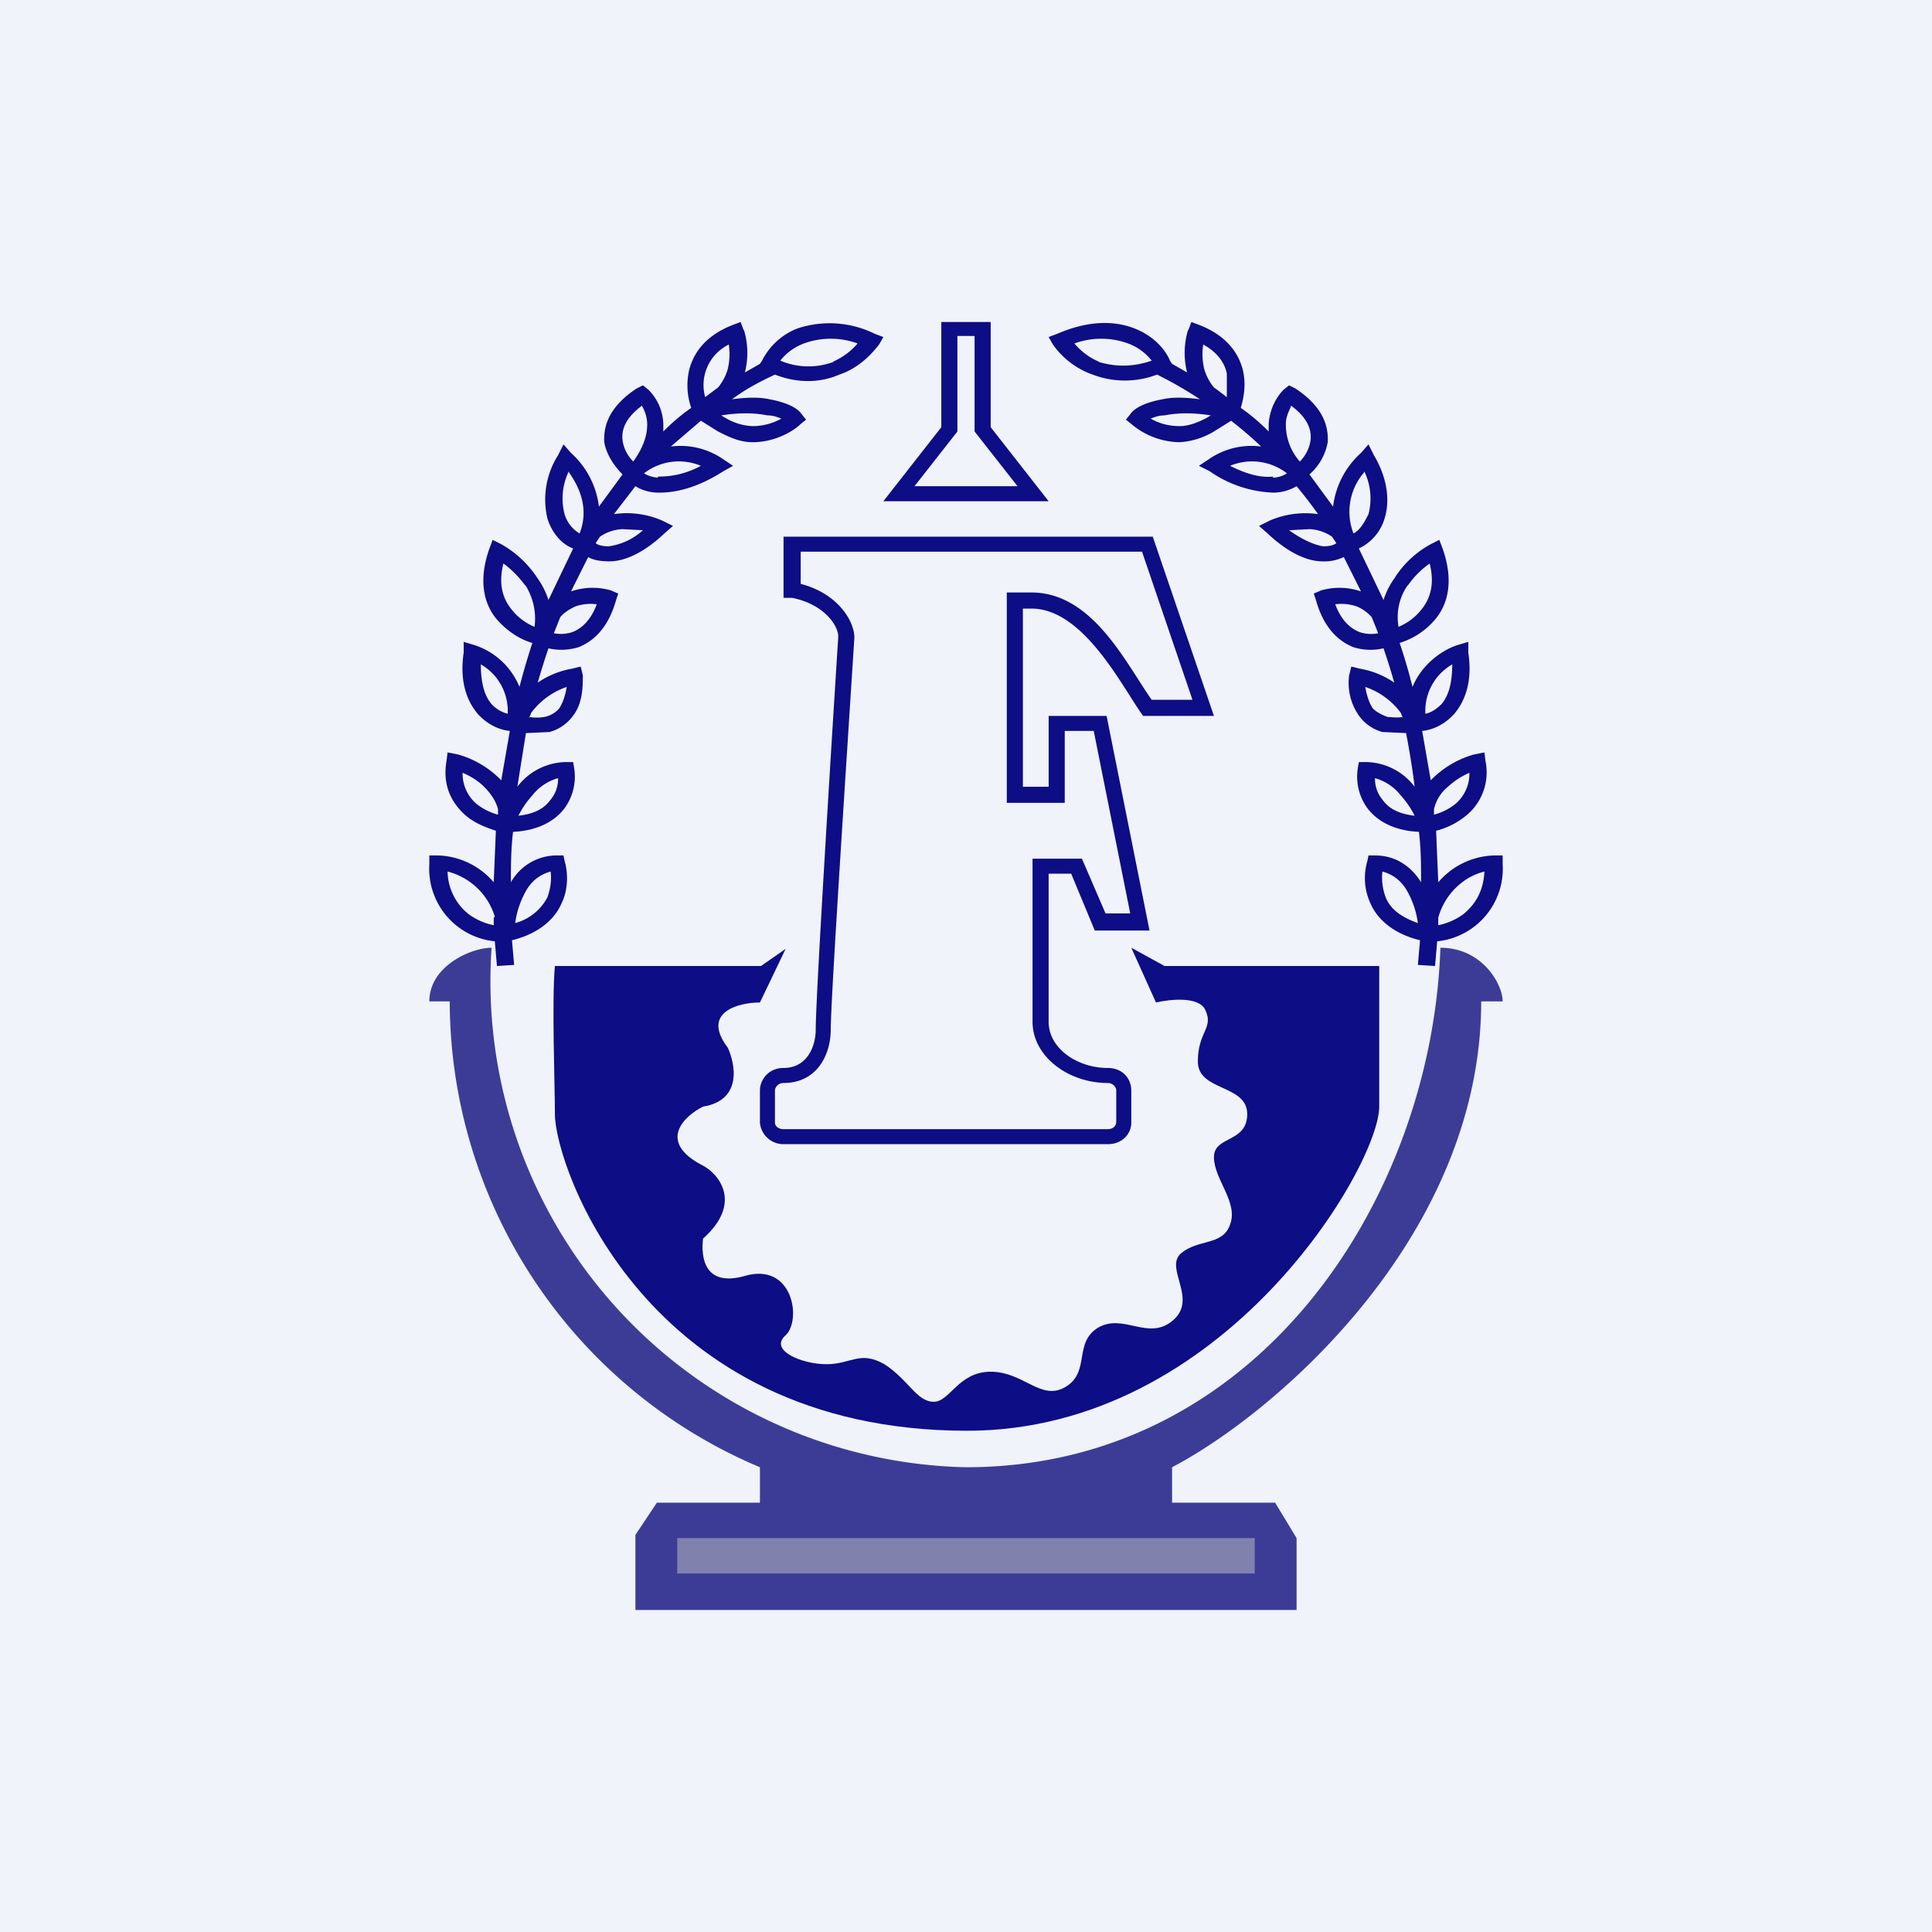 <!-- by TradingView --><svg width="18" height="18" viewBox="0 0 18 18" xmlns="http://www.w3.org/2000/svg"><path fill="#F0F3FA" d="M0 0h18v18H0z"/><path d="M7.09 9H5.17c-.03.32 0 1.1 0 1.38 0 .48.84 2.95 3.84 2.95 2.4 0 3.84-2.47 3.84-3.02V9h-2l-.31-.17.23.51c.13-.03.4-.06.46.07.08.17-.07.2-.07.48 0 .28.46.21.46.49 0 .27-.31.2-.31.4 0 .21.23.42.15.63-.07.2-.3.13-.46.27-.15.14.16.42-.07.62s-.46-.07-.7.07c-.23.14-.07.41-.3.55-.23.14-.39-.14-.7-.14-.3 0-.38.28-.53.28-.16 0-.23-.2-.46-.35-.23-.13-.31 0-.54 0-.23 0-.54-.13-.38-.27.15-.14.07-.69-.39-.55-.37.1-.4-.18-.38-.35.37-.33.15-.6 0-.68-.43-.22-.18-.46 0-.55.37-.06.3-.4.23-.55-.25-.33.1-.42.3-.42l.24-.5-.23.16ZM8.77 3h.46v.98l.54.69H8.23l.54-.69V3Zm.15.13v.89l-.4.51h.96l-.4-.51v-.89h-.16Z" fill="#0D0D85"/><path d="M7.31 5h3.43l.57 1.67h-.66c-.19-.26-.55-1-1.04-1h-.08v1.66h.24v-.66h.54l.4 2h-.51l-.22-.53h-.21v1.38c0 .25.27.43.55.43.14 0 .22.1.22.21v.3c0 .1-.08.2-.22.2H7.3a.22.22 0 0 1-.22-.2v-.3c0-.1.08-.21.22-.21.22 0 .3-.2.3-.36 0-.29.14-2.56.21-3.66 0-.1-.13-.3-.43-.36H7.3V5Zm.15.14v.3c.35.09.5.35.5.5-.07 1.1-.22 3.37-.22 3.65 0 .24-.13.5-.44.5-.05 0-.08.04-.08.07v.3c0 .03.03.06.08.06h3.02c.05 0 .08-.03.08-.07v-.29c0-.03-.03-.07-.08-.07-.37 0-.7-.25-.7-.57V8h.46l.22.51h.23l-.34-1.7h-.27v.67h-.54V5.52h.23c.57 0 .88.66 1.12 1h.38l-.47-1.38H7.46Z" fill="#0D0D85"/><path fill-rule="evenodd" d="M6.93 3.08 6.9 3l-.08.03c-.25.1-.36.26-.4.42a.64.64 0 0 0 .02.35c-.1.07-.18.14-.26.22v-.07a.47.47 0 0 0-.14-.32l-.05-.04-.06.03c-.24.16-.31.33-.3.5.02.12.1.23.17.3l-.22.3a.8.8 0 0 0-.26-.5l-.07-.08-.05.1a.77.77 0 0 0-.1.59c.04.13.13.24.24.28l-.23.48a.73.73 0 0 0-.1-.2.98.98 0 0 0-.34-.32l-.08-.04-.03.08c-.1.28-.06.5.06.65.1.12.23.2.34.23a6.35 6.35 0 0 0-.12.41.68.68 0 0 0-.42-.39l-.1-.03v.1c-.04.27.03.45.13.57.09.1.2.15.3.16l-.08.46a.9.9 0 0 0-.4-.24l-.1-.02-.01.08c-.04.23.05.39.17.5.09.08.2.12.29.15l-.02.48a.71.71 0 0 0-.52-.25H4v.08a.68.68 0 0 0 .61.72l.02.23.16-.01-.02-.23c.25-.06.4-.2.46-.34.07-.14.06-.3.03-.4l-.01-.05h-.06a.49.49 0 0 0-.43.25c0-.15 0-.3.02-.47.23-.01.39-.1.48-.22a.5.5 0 0 0 .09-.37l-.01-.06h-.07a.58.58 0 0 0-.45.23l.08-.5.22-.01a.4.4 0 0 0 .21-.14c.1-.12.1-.28.1-.39l-.02-.08-.08.02a.8.8 0 0 0-.32.13 6.3 6.3 0 0 1 .1-.32c.08.02.18.02.28-.01.15-.06.28-.19.35-.44l.02-.06-.07-.03a.62.62 0 0 0-.37.01l.16-.32c.05.03.12.04.2.04.14 0 .32-.08.51-.26l.08-.07-.1-.05a.83.83 0 0 0-.45-.06l.2-.26c.05.03.12.06.22.06.15 0 .35-.04.6-.2l.09-.05-.09-.06a.7.7 0 0 0-.49-.12l.28-.24.16.1c.1.05.2.1.32.1.22 0 .39-.11.45-.17l.05-.04-.04-.05c-.04-.06-.14-.11-.3-.14-.09-.02-.2-.02-.35 0 .12-.09.25-.16.4-.23.23.09.44.07.6 0 .18-.06.3-.19.37-.28l.04-.07-.08-.03a.95.95 0 0 0-.72-.05.62.62 0 0 0-.33.3l-.02.03-.14.08a.74.74 0 0 0-.01-.4Zm-.24.53a.48.48 0 0 0 .09-.17.6.6 0 0 0 .01-.23.42.42 0 0 0-.22.49l.12-.09ZM5.55 5.06 5.59 5a.4.4 0 0 1 .21-.07l.19.01a.59.59 0 0 1-.32.15c-.05 0-.1-.01-.12-.03Zm-.39.84.06-.15c.04-.05.1-.08.14-.1a.44.44 0 0 1 .2-.02c-.06.16-.15.23-.23.26a.35.35 0 0 1-.17.01Zm-.23.79.02-.05a.69.69 0 0 1 .33-.24c-.01.06-.03.14-.07.2a.24.24 0 0 1-.14.08.44.44 0 0 1-.14 0ZM4.6 8.55v.07a.6.6 0 0 1-.23-.1.52.52 0 0 1-.2-.4.62.62 0 0 1 .44.42Zm.04-1v.04a.55.55 0 0 1-.2-.1.37.37 0 0 1-.13-.29c.07.03.14.07.2.13s.11.13.13.21ZM6.77 3.9a.94.94 0 0 1-.05-.03c.19-.03.33-.02.43 0 .06 0 .1.02.13.03a.55.55 0 0 1-.27.07.53.53 0 0 1-.24-.07Zm1-.53a.67.67 0 0 1-.5-.01.5.5 0 0 1 .22-.16.73.73 0 0 1 .5 0 .63.63 0 0 1-.23.17ZM6.13 4.45a.28.28 0 0 1-.13-.04.53.53 0 0 1 .53-.07.81.81 0 0 1-.4.1ZM5.8 4.1c.01.08.05.15.1.2.1-.14.13-.25.13-.35a.35.35 0 0 0-.05-.17c-.16.12-.19.23-.18.32Zm-.5.3c.1.14.19.34.1.57a.31.31 0 0 1-.14-.18.58.58 0 0 1 .04-.4Zm-.4 1.06c.06.1.1.23.08.38a.53.53 0 0 1-.22-.17c-.07-.09-.12-.22-.07-.42.07.05.14.12.2.2Zm-.42.73a.5.5 0 0 1 .25.46.31.31 0 0 1-.15-.09c-.06-.07-.1-.18-.1-.37Zm.65 1.26c-.05.07-.13.13-.3.15a.85.85 0 0 1 .13-.19.46.46 0 0 1 .24-.16c0 .07-.02.14-.07.2Zm-.03.91a.48.48 0 0 1-.3.24.83.83 0 0 1 .09-.28c.05-.1.13-.17.24-.2.01.07 0 .16-.03.24ZM11.07 3.08 11.1 3l.08.03c.25.1.36.26.4.42.03.13.01.25-.02.35.1.07.18.14.26.22v-.07c.01-.15.08-.26.14-.32l.05-.04.06.03c.24.16.31.33.3.5a.52.52 0 0 1-.17.3l.22.3a.8.8 0 0 1 .26-.5l.07-.08.05.1c.13.22.15.43.1.59a.45.45 0 0 1-.24.28l.23.48a.73.73 0 0 1 .1-.2c.1-.16.23-.26.34-.32l.08-.04.03.08c.1.28.06.5-.06.65a.7.7 0 0 1-.34.23 5.1 5.1 0 0 1 .12.41c.09-.22.29-.35.42-.39l.1-.03v.1c.04.27-.03.45-.13.57-.09.1-.2.15-.3.16l.08.46a.9.9 0 0 1 .4-.24l.1-.02.01.08a.52.52 0 0 1-.17.5.72.72 0 0 1-.29.15l.02.48a.71.71 0 0 1 .52-.25H14v.08a.68.68 0 0 1-.61.72l-.02.23-.16-.01.02-.23c-.25-.06-.4-.2-.46-.34a.56.56 0 0 1-.03-.4l.01-.05h.06c.21 0 .35.12.43.25 0-.15 0-.3-.02-.47-.23-.01-.39-.1-.48-.22a.5.5 0 0 1-.09-.37l.01-.06h.07a.58.58 0 0 1 .45.23 7.38 7.38 0 0 0-.08-.5l-.22-.01a.4.4 0 0 1-.21-.14.53.53 0 0 1-.1-.39l.02-.08.08.02a.8.8 0 0 1 .32.13 6.27 6.27 0 0 0-.1-.32.53.53 0 0 1-.28-.01c-.15-.06-.28-.19-.35-.44l-.02-.06.07-.03a.62.62 0 0 1 .37.01l-.16-.32a.42.42 0 0 1-.2.04c-.14 0-.32-.08-.51-.26l-.08-.07.1-.05a.84.84 0 0 1 .45-.06 4.16 4.16 0 0 0-.2-.26.44.44 0 0 1-.21.06 1.1 1.1 0 0 1-.6-.2l-.1-.05.09-.06a.7.7 0 0 1 .49-.12 3.74 3.74 0 0 0-.28-.24l-.16.1a.7.7 0 0 1-.32.1.71.71 0 0 1-.45-.17l-.05-.04.04-.05c.04-.06.14-.11.3-.14.09-.02.2-.02.35 0a3.72 3.72 0 0 0-.4-.23.84.84 0 0 1-.6 0 .76.76 0 0 1-.37-.28l-.04-.07.08-.03c.3-.13.54-.12.72-.05.18.07.29.2.33.3l.02.03.14.08a.74.74 0 0 1 .01-.4Zm.24.53a.48.48 0 0 1-.09-.17.6.6 0 0 1-.01-.23c.13.07.2.17.22.27v.22a3.84 3.84 0 0 0-.12-.09Zm1.14 1.45a4.33 4.33 0 0 0-.04-.06.4.4 0 0 0-.21-.07l-.19.01c.14.1.25.14.32.15.05 0 .1-.01.12-.03Zm.39.84a5.7 5.7 0 0 0-.06-.15.38.38 0 0 0-.14-.1.44.44 0 0 0-.2-.02c.06.16.15.23.23.26.06.02.12.02.17.01Zm.23.79-.02-.05a.69.69 0 0 0-.33-.24c.01.06.03.14.07.2.03.03.08.06.14.08.03 0 .08.01.14 0Zm.33 1.86v.07a.6.6 0 0 0 .23-.1c.1-.08.19-.2.2-.4a.56.56 0 0 0-.22.11.62.62 0 0 0-.21.32Zm-.04-1v.04a.54.54 0 0 0 .2-.1.37.37 0 0 0 .13-.29.71.71 0 0 0-.2.13.38.38 0 0 0-.13.21ZM11.23 3.9a.94.94 0 0 0 .05-.03c-.19-.03-.33-.02-.43 0-.06 0-.1.02-.13.03.07.04.16.07.27.07.08 0 .16-.03.24-.07Zm-1-.53c.13.04.3.06.5-.01a.5.5 0 0 0-.22-.16.73.73 0 0 0-.5 0c.05.06.13.13.23.17Zm1.63 1.08c.05 0 .1-.02.13-.04a.53.53 0 0 0-.53-.07c.18.09.3.11.4.1Zm.35-.35c-.01.08-.05.15-.1.2a.52.52 0 0 1-.13-.35c0-.07.03-.12.05-.17.16.12.19.23.18.32Zm.5.3a.56.56 0 0 0-.1.57c.06-.03.1-.1.14-.18a.58.58 0 0 0-.04-.4Zm.4 1.06a.52.52 0 0 0-.08.38.53.53 0 0 0 .22-.17c.07-.09.12-.22.07-.42a.83.83 0 0 0-.2.2Zm.42.73a.5.5 0 0 0-.25.46c.05-.01.1-.04.15-.09.06-.07.1-.18.1-.37Zm-.65 1.26c.05.07.13.13.3.15a.85.85 0 0 0-.13-.19.46.46 0 0 0-.24-.16c0 .07.02.14.07.2Zm.03.91c.04.1.13.18.3.24a.82.82 0 0 0-.09-.28c-.05-.1-.13-.17-.24-.2-.01.07 0 .16.03.24Z" fill="#0D0D85"/><path d="M4 9.33c0-.33.39-.5.58-.5A4.53 4.53 0 0 0 9 13.67c2.72 0 4.34-2.5 4.42-4.84.39 0 .58.34.58.5h-.2c0 2.17-1.89 3.82-2.88 4.34V14h.96l.2.33V15H5.92v-.7l.2-.3h.96v-.33a4.72 4.72 0 0 1-2.89-4.34H4Z" fill="#3C3C97"/><path fill="#8081AD" d="M6.31 14.33h5.38v.33H6.31z"/></svg>